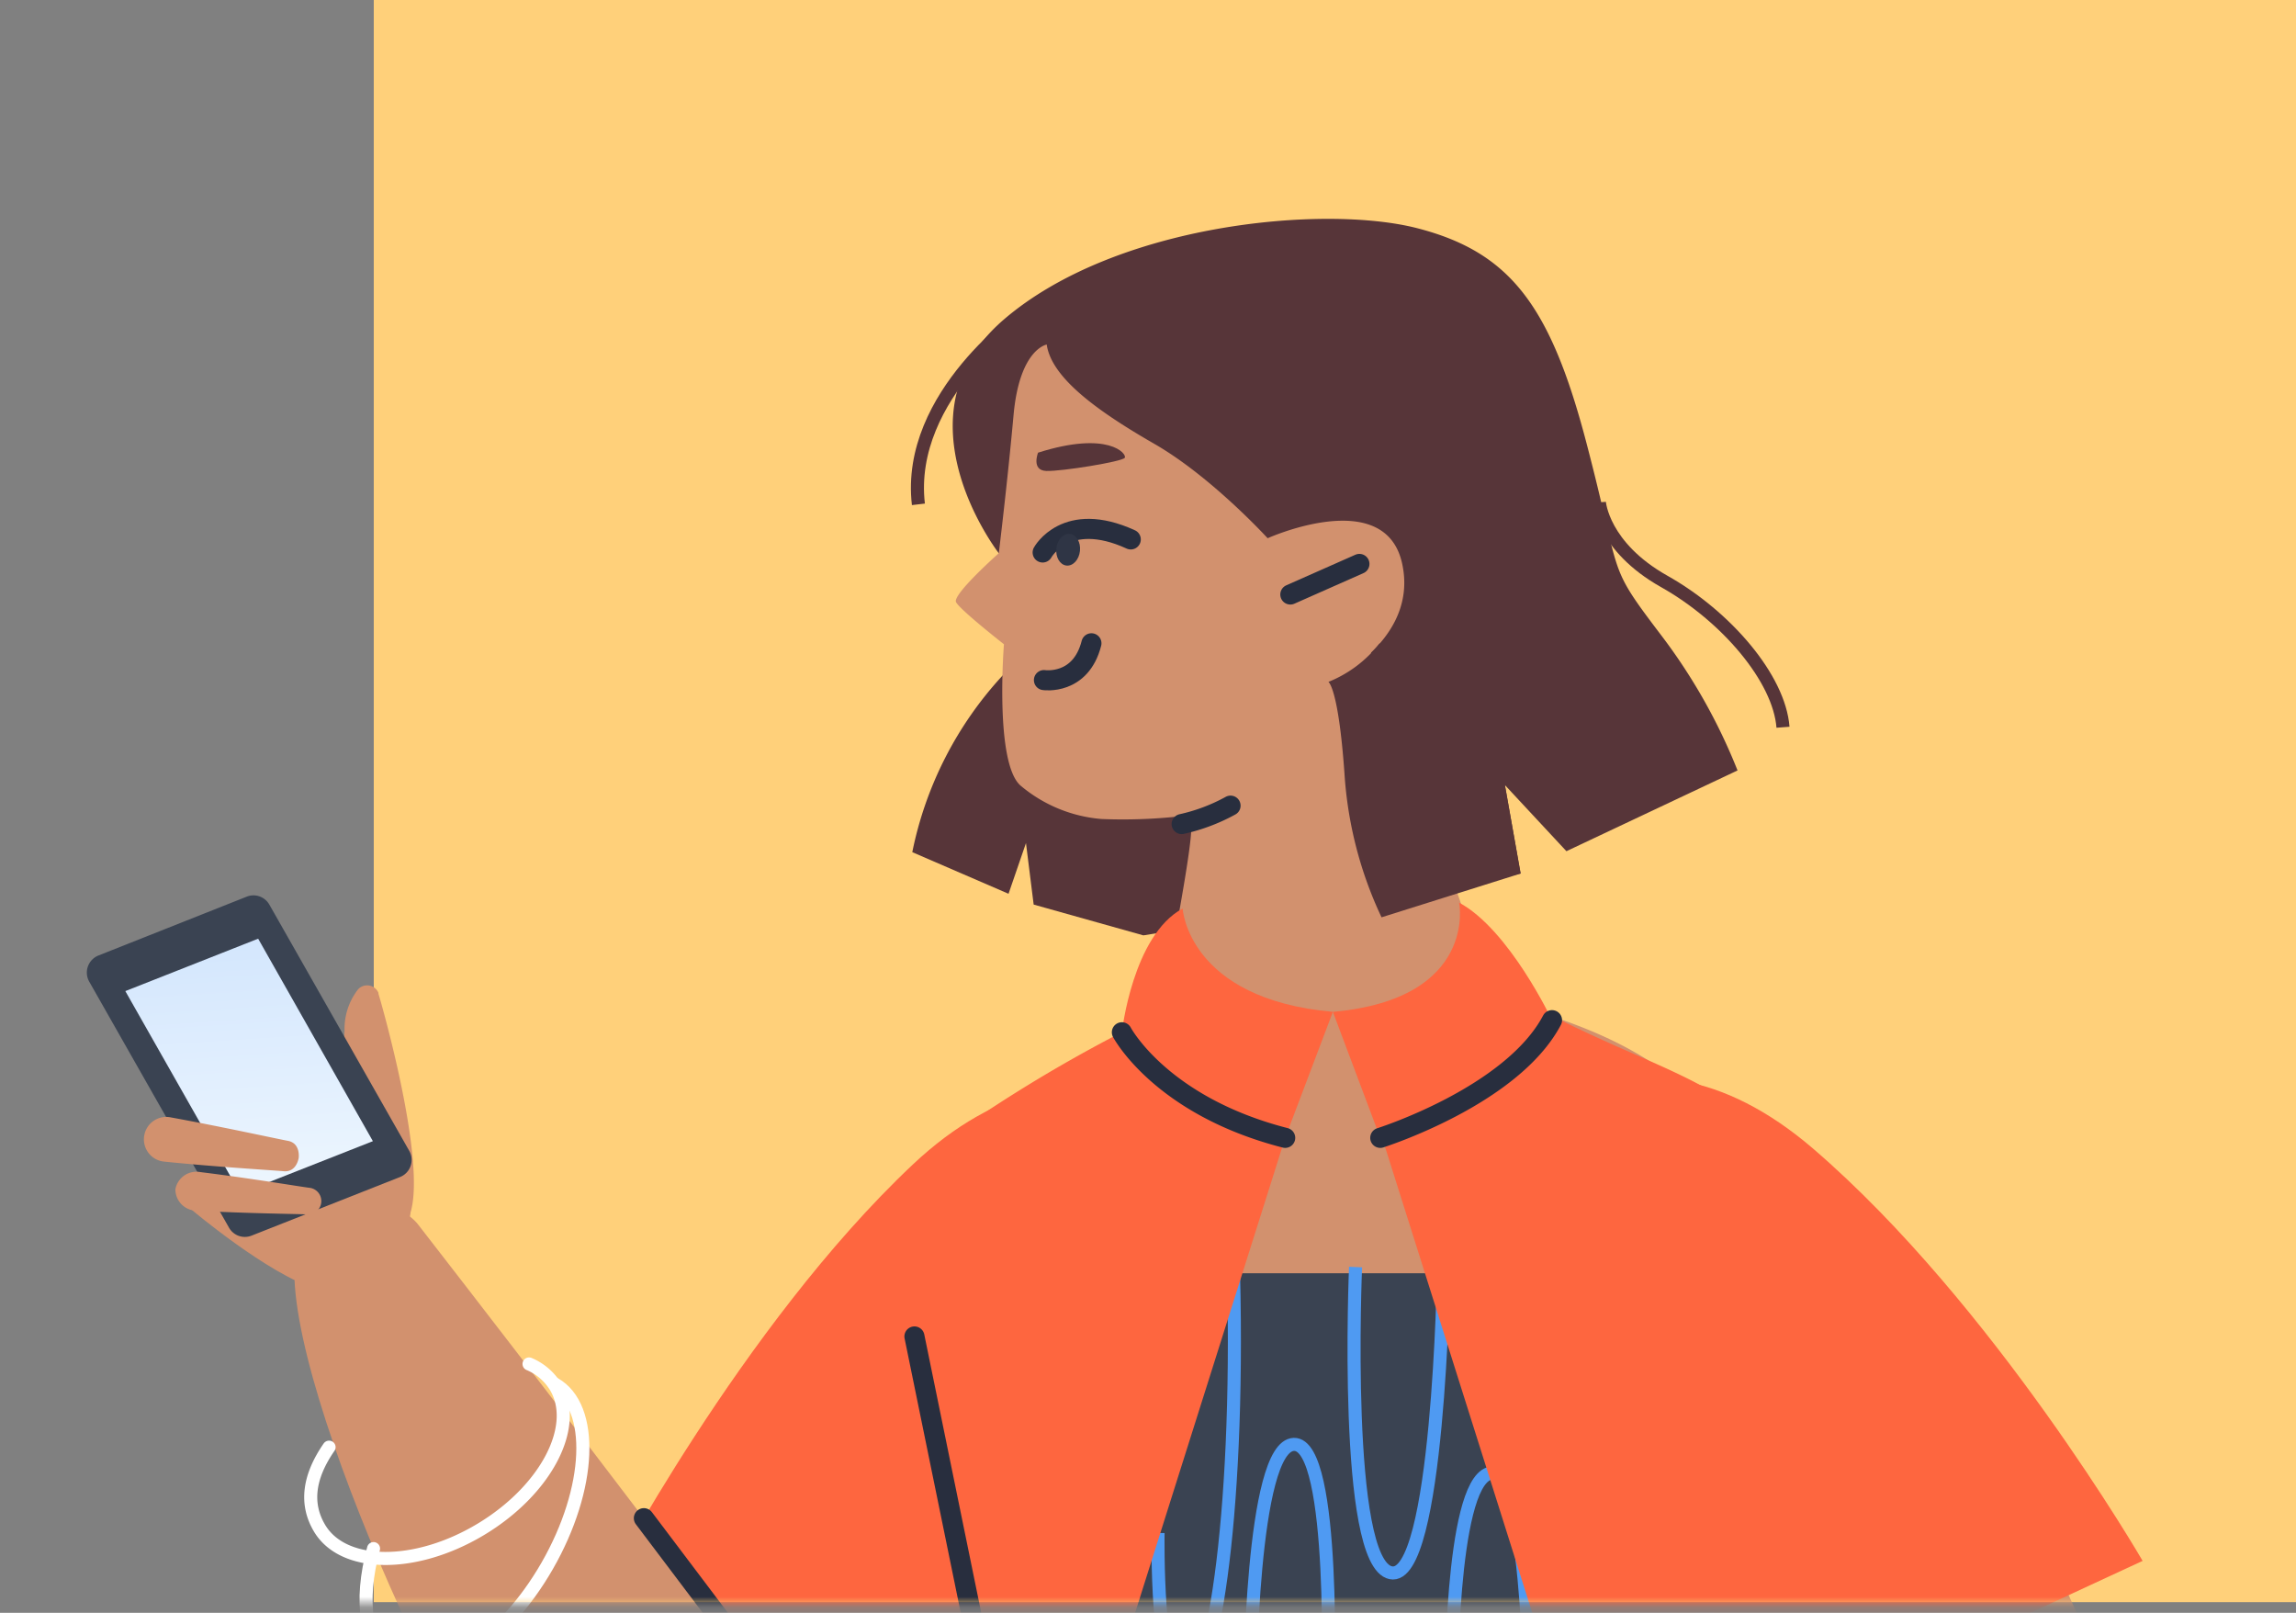 <svg xmlns="http://www.w3.org/2000/svg" width="215" height="151" fill="none" viewBox="0 0 215 151" xmlns:xlink="http://www.w3.org/1999/xlink">
  <rect x="0" y="0" width="215" height="151" fill="#808080" stroke="none"/>
  <path fill="#FFD07A" d="M35 0h180v150H35z"/>
  <mask id="a" width="203" height="135" x="0" y="16" maskUnits="userSpaceOnUse" style="mask-type:alpha">
    <path fill="#F4E7D0" d="M202.28 16H0v134.186h202.28z"/>
  </mask>
  <g mask="url(#a)">
    <path fill="#D2916E" d="M161.946 119.208c-2.003 12.157-8.952 28.39-14.019 39.124-3.165 6.75-5.578 11.316-5.578 11.316h-40.476c-1.292-1.772-2.774-5.938-4.256-11.316a280.5 280.5 0 0 1-7.34-39.124c-.53-5.117-.641-9.012-.15-10.574 2.062-6.529 23.031-15.472 29.44-16.673 6.409-1.202 41.718 1.371 42.92 19.416.12 2.623-.061 5.25-.541 7.831"/>
    <path fill="#3A4352" d="M161.947 119.208c-2.003 12.157-8.953 28.389-14.02 39.124h-50.31a280.5 280.5 0 0 1-7.34-39.124z"/>
    <path stroke="#4F9AF2" stroke-miterlimit="10" stroke-width="1.223" d="M108.441 143.522s-.24 14.019 2.354 14.49c2.593.471 5.297-15.431 4.716-38.754m1.532 38.944s.11-22.852 4.116-22.972 3.184 23.312 3.184 23.312m2.593-39.915s-1.182 27.678 3.295 28.62c4.476.941 4.946-28.27 4.946-28.27m.722 39.566s-.1-19.407 3.535-20.578c3.635-1.172 3.835 20.578 3.835 20.578"/>
    <path fill="#573539" d="M93.529 51.795s-10.014-12.878.47-21.88c10.485-9.003 30.042-10.795 38.744-8.542s12.457 7.28 15.822 20.128 1.833 11.175 6.9 17.854a53.6 53.6 0 0 1 7.24 12.778l-16.023 7.56-5.767-6.198 1.482 8.291-35.329 5.788-10.275-2.884-.72-5.758-1.633 4.747-9.012-3.895a34.4 34.4 0 0 1 8.441-16.523c6.9-7.18-.34-11.466-.34-11.466"/>
    <path fill="#D2916E" d="M98.016 32.257s-2.544.41-3.105 6.599c-.56 6.188-1.382 12.938-1.382 12.938s-4.355 3.865-4.005 4.576 4.486 3.946 4.486 3.946-.891 11.155 1.572 13.248a13.44 13.44 0 0 0 7.561 3.114 49 49 0 0 0 9.323-.51 17.3 17.3 0 0 0 11.966-12.328s8.482-3.815 6.86-11.105c-1.623-7.29-12.588-2.343-12.588-2.343s-5.257-5.758-10.604-8.832c-5.348-3.075-9.644-6.189-10.084-9.303"/>
    <path fill="#D2916E" d="M109.052 70.6s2.644 4.506 2.483 7.38c-.09 1.442-.631 4.697-1.141 7.55a11.09 11.09 0 0 0 7.54 12.607c1.371.41 2.775.698 4.196.862 1.999.243 4.022.2 6.008-.13a11.144 11.144 0 0 0 8.462-14.87l-8.221-22.902a14.02 14.02 0 0 0-16.023-9.013l-.29.06c-9.763 2.133-7.39 10.425-3.014 18.456"/>
    <path fill="#573539" d="M97.205 42.38s-.66 1.663.771 1.713 7.12-.871 7.35-1.232c.231-.36-1.522-2.573-8.121-.48Z"/>
    <path stroke="#282E3E" stroke-linecap="round" stroke-linejoin="round" stroke-width="1.881" d="m120.828 55.66 6.469-2.863M97.756 63.673s3.435.52 4.446-3.445m-4.567-8.503s2.173-4.006 8.251-1.222"/>
    <path fill="#2F3545" d="M101.128 51.584c.088-.82-.336-1.536-.947-1.601-.61-.065-1.176.546-1.263 1.366-.088.82.337 1.536.947 1.601s1.176-.546 1.263-1.366"/>
    <path fill="#FE663F" d="m120.346 106.53-18.476 58.471h-8.08l-9.925-48.467a8.9 8.9 0 0 1 3.515-9.012 137 137 0 0 1 17.675-10.885zm9.084.001 18.475 58.471h8.071l9.934-48.467c.701-3.435-.751-10.956-3.595-13.018-4.125-3.005-9.513-4.657-16.593-8.212z"/>
    <path fill="#D2916E" d="M105.958 105.008s-14.57-9.873-29.791 24.034-22.231 47.616-11.336 55.867c11.716 8.862 29.48-23.182 32.044-28.309s21.69-38.784 9.083-51.592"/>
    <path fill="#FE663F" d="m56.738 148.458 33.146 24.284s19.868-35.139 23.683-51.481c3.815-16.343-12.067-27.338-28.109-12.217s-28.72 39.414-28.72 39.414"/>
    <path stroke="#573539" stroke-miterlimit="10" stroke-width="1.223" d="M96.014 29.303S84.8 36.943 86 47.218m63.768-.19s.29 4.156 6.078 7.41 10.765 9.073 11.115 13.65"/>
    <path fill="#FE663F" d="m124.812 94.734-4.466 11.796s-10.505-2.283-15.291-9.883c0 0 1.001-9.063 5.688-11.587 0 0 .48 8.462 14.069 9.674"/>
    <path fill="#FE663F" d="m124.812 94.734 4.437 11.796s11.305-3.424 16.082-11.015c0 0-4.006-8.502-8.712-11.015.04-.06 1.802 9.022-11.807 10.234"/>
    <path stroke="#282E3E" stroke-linecap="round" stroke-linejoin="round" stroke-width="1.881" d="m93.79 165.001-8.161-39.875m19.426-28.479s3.635 6.889 15.291 9.883m8.904-.001s12.317-3.885 16.082-11.015m-34.68-18.363a17.1 17.1 0 0 0 4.577-1.722"/>
    <path fill="#D2916E" d="M76.568 182.896s9.373-5.407 0-18.786c-9.373-13.378-37.442-49.498-37.442-49.498s-3.174-4.306-10.014 0 10.745 44.452 18.025 53.474c11.346 14.019 19.137 23.583 29.43 14.81Z"/>
    <path stroke="#fff" stroke-linecap="round" stroke-linejoin="round" stroke-width="1.223" d="M49.54 127.7a5.34 5.34 0 0 1 2.483 2.123c2.233 3.715-.902 9.704-7.01 13.369s-12.848 3.615-15.081-.101c-1.332-2.223-1.091-4.746.881-7.6"/>
    <path stroke="#fff" stroke-linecap="round" stroke-linejoin="round" stroke-width="1.223" d="M51.952 129.573c3.766 2.163 3.445 9.784-.71 17.024-4.156 7.24-10.575 11.356-14.34 9.203-2.674-1.543-3.285-5.849-1.923-10.815"/>
    <path fill="#573539" d="M124.393 63.843s.931.52 1.502 8.532a37 37 0 0 0 3.474 13.508l13.018-4.095-2.243-12.718-10.955-8.842a11.5 11.5 0 0 1-4.796 3.615"/>
    <path fill="#D2916E" d="M13.158 93.182c-.901-.82-1.883.15-1.883.15a1.383 1.383 0 0 0-.16 1.883l11.386 12.367a2.11 2.11 0 0 0 2.307.514 2.1 2.1 0 0 0 .697-.454 2.094 2.094 0 0 0-.06-3.004c-3.475-3.274-11.586-10.805-12.287-11.456m4.508-1.912c-.901-.822-1.882.15-1.882.15a1.39 1.39 0 0 0-.15 1.882c.64.701 6.849 7.551 10.093 11.016a2.08 2.08 0 0 0 2.308.527 2.1 2.1 0 0 0 .697-.457 2.094 2.094 0 0 0 0-3.004A3817 3817 0 0 1 17.666 91.27m17.783 1.712a1.15 1.15 0 0 0-1.923-.35 6 6 0 0 0-1.261 3.875 51 51 0 0 1-1.002 7.15s-2.423 6.188.701 9.262 6.008 2.003 6.419.781c1.672-4.786-2.794-20.228-2.954-20.688z"/>
    <path fill="#D2916E" d="M17.945 113.26s7.11 6.008 11.646 7.41 10.315-5.297 8.542-9.172-6.95-11.456-10.014-9.604-9.943 6.139-10.174 11.366"/>
    <path fill="#3A4352" d="m37.442 110.205-13.879 5.478a1.703 1.703 0 0 1-2.123-.751L8.352 91.9a1.722 1.722 0 0 1 .871-2.444l13.88-5.507a1.71 1.71 0 0 1 2.122.75l13.089 23.033a1.72 1.72 0 0 1 .135 1.437 1.72 1.72 0 0 1-1.007 1.036"/>
    <path fill="url(#b)" d="m34.918 106.841-12.427 4.896-10.755-18.946 12.438-4.907z"/>
    <path fill="#D2916E" d="M28.841 113.701a1.25 1.25 0 0 0 1.244-1.141 1.254 1.254 0 0 0-1.024-1.342c-1.001-.12-5.557-.901-10.304-1.482a2 2 0 0 0-2.333 1.612 2 2 0 0 0 2.003 2.003c4.786.26 9.463.3 10.414.35m-2.285-4.046c1.222.12 1.412-1.241 1.412-1.241s.2-1.372-1.001-1.603c-.941-.17-6.279-1.342-11.015-2.203a2.09 2.09 0 0 0-2.454 1.763 2.093 2.093 0 0 0 1.863 2.383c4.787.491 10.244.811 11.195.901"/>
    <path stroke="#282E3E" stroke-linecap="round" stroke-linejoin="round" stroke-width="1.881" d="m60.293 142.139 7.75 10.264"/>
    <path fill="#D2916E" d="M148.275 105.068s16.533-13.328 33.506 20.268c16.974 33.597 23.032 43.881 12.388 52.743-11.456 9.523-30.923-22.11-33.787-27.187s-24.334-32.265-12.107-45.824"/>
    <path fill="#FE663F" d="m200.638 146.136-36.34 16.833s-17.795-25.375-22.411-41.747c-4.617-16.373 10.955-28.25 27.898-13.679 16.944 14.57 30.853 38.593 30.853 38.593"/>
  </g>
  <defs>
    <linearGradient id="b" x1="24.584" x2="22.531" y1="118.887" y2="87.624" gradientUnits="userSpaceOnUse">
      <stop stop-color="#F5FBFF"/>
      <stop offset="1" stop-color="#D3E6FD"/>
    </linearGradient>
  </defs>
</svg>
